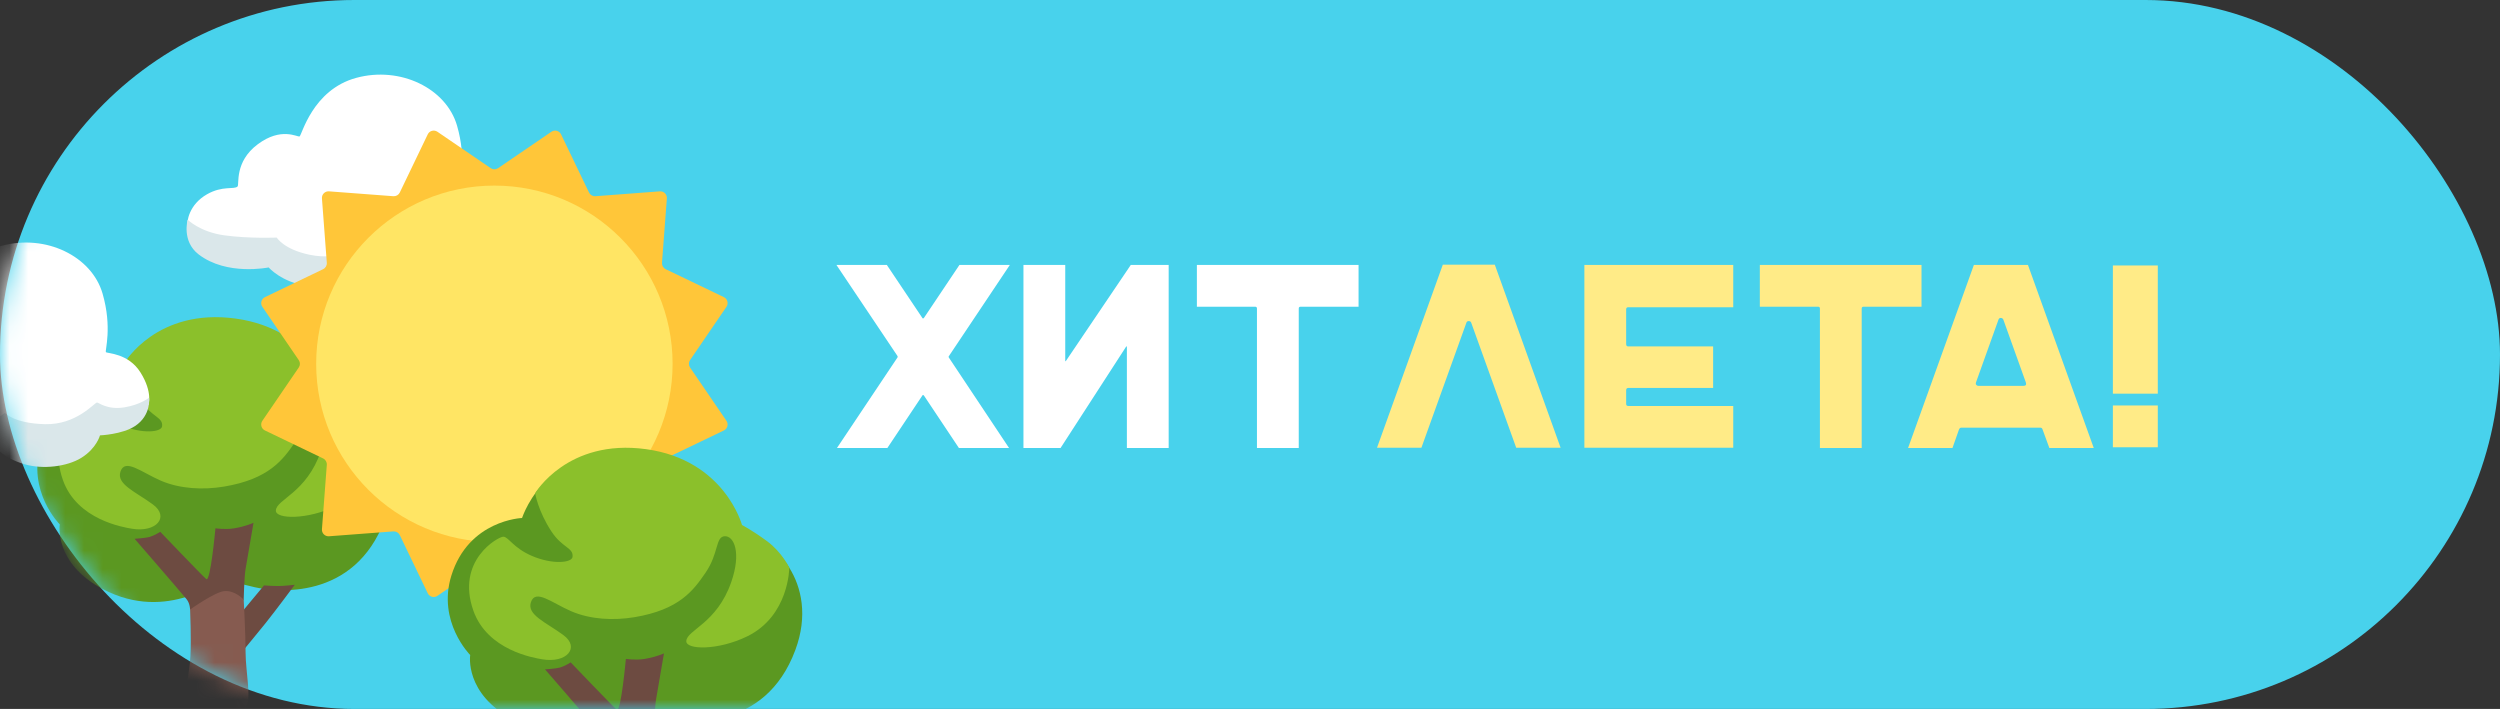 <svg width="134" height="38" viewBox="0 0 134 38" fill="none" xmlns="http://www.w3.org/2000/svg">
<rect x="0" y="0" width="134" height="38" fill="#333333" stroke="none"/>
<rect width="134" height="38" rx="19" fill="#48D2EC"/>
<mask id="mask0_1277_23892" style="mask-type:alpha" maskUnits="userSpaceOnUse" x="0" y="0" width="68" height="38">
<rect width="68" height="38" rx="19" fill="#48D2EC"/>
</mask>
<g mask="url(#mask0_1277_23892)">
<path d="M5.981 20.765C5.981 20.765 6.407 19.486 7.411 18.684C8.415 17.881 17.721 21.319 17.721 21.319C17.721 21.319 19.346 21.898 20.308 23.435C20.955 24.468 21.316 25.996 20.631 27.841C18.998 32.234 14.762 31.727 13.658 31.476C13.139 31.359 11.876 31.024 11.876 31.024C11.876 31.024 8.991 33.407 5.519 31.579C2.875 30.188 3.203 28.109 3.203 28.109C3.203 28.109 1.423 26.329 2.194 23.85C3.122 20.865 5.981 20.765 5.981 20.765Z" fill="#5B9821"/>
<path d="M12.002 26.082C14.411 25.681 15.162 24.652 15.816 23.699C16.536 22.648 16.343 21.767 16.844 21.742C17.345 21.718 17.745 22.622 17.195 24.2C16.417 26.432 14.817 26.76 14.786 27.361C14.761 27.837 16.489 27.87 18.048 27.11C20.306 26.006 20.306 23.422 20.306 23.422C20.306 23.422 19.905 22.594 19.127 22.017C18.349 21.441 17.771 21.14 17.771 21.14C17.771 21.14 16.843 17.654 12.629 17.075C8.416 16.497 6.683 19.435 6.683 19.435C6.683 19.435 6.834 20.388 7.561 21.492C8.141 22.373 8.74 22.345 8.689 22.846C8.656 23.172 7.61 23.272 6.506 22.795C5.501 22.361 5.252 21.767 4.977 21.767C4.702 21.767 2.421 23.037 3.372 25.73C4.126 27.862 6.615 28.261 7.06 28.338C8.365 28.564 9.117 27.711 8.188 27.033C7.26 26.355 6.231 25.954 6.457 25.278C6.701 24.545 7.57 25.309 8.614 25.761C9.646 26.208 10.895 26.267 12.002 26.082Z" fill="#8BC02B"/>
<path d="M7.213 28.878C7.213 28.878 7.791 28.845 8.029 28.776C8.268 28.708 8.59 28.505 8.59 28.505C8.59 28.505 10.823 30.842 11.055 31.038C11.281 31.229 11.547 28.317 11.547 28.317C11.547 28.317 12.057 28.396 12.533 28.321C13.161 28.221 13.588 28.021 13.588 28.021C13.588 28.021 13.283 29.813 13.164 30.493C13.089 30.929 13.062 32.142 13.062 32.142L11.43 33.501L10.188 32.667C10.188 32.667 10.184 32.34 10 32.117C9.429 31.427 7.213 28.878 7.213 28.878ZM12.908 32.874L14.15 31.378C14.15 31.378 14.592 31.411 14.916 31.411C15.238 31.411 15.801 31.343 15.801 31.343C15.801 31.343 14.781 32.72 14.236 33.399C13.691 34.079 12.978 34.931 12.978 34.931L12.299 32.958L12.908 32.874Z" fill="#6D4B41"/>
<path d="M12.026 31.683C11.518 31.728 10.19 32.669 10.19 32.669C10.19 32.669 10.258 34.267 10.207 35.169C10.156 36.071 9.801 37.544 10.128 37.918C10.412 38.24 12.798 38.301 13.154 37.926C13.511 37.551 13.164 36.003 13.164 34.999C13.164 33.995 13.063 32.142 13.063 32.142C13.063 32.142 12.604 31.632 12.026 31.683Z" fill="#865B50"/>
<path d="M12.734 9.995C12.836 9.892 12.553 8.674 13.814 7.734C15.074 6.793 15.934 7.354 16.055 7.313C16.174 7.273 16.735 4.812 19.096 4.173C21.456 3.533 23.917 4.733 24.497 6.733C25.027 8.562 24.616 9.794 24.677 9.874C24.737 9.953 25.878 9.914 26.537 10.974C27.197 12.034 26.958 12.695 26.958 12.695L22.758 13.995H16.036C16.036 13.995 10.115 12.434 10.055 12.155C9.995 11.875 10.13 10.965 11.095 10.414C11.934 9.935 12.553 10.175 12.734 9.995Z" fill="white"/>
<path d="M14.398 14.334C14.398 14.334 12.155 14.803 10.639 13.63C9.727 12.922 10.059 11.775 10.059 11.775C10.059 11.775 10.713 12.436 12.033 12.615C13.353 12.795 14.834 12.734 14.834 12.734C14.834 12.734 15.203 13.365 16.594 13.655C18.338 14.018 19.257 13.125 19.257 13.125C19.257 13.125 19.735 13.696 21.416 13.736C23.097 13.776 24.039 12.602 24.197 12.575C24.276 12.562 24.74 12.983 25.658 12.835C26.532 12.694 26.992 12.315 26.992 12.315C26.992 12.315 27.119 13.256 26.239 13.836C25.552 14.287 24.359 14.336 24.359 14.336C24.359 14.336 24.177 15.034 23.357 15.541C22.595 16.014 21.282 16.172 20.31 15.882C19.09 15.518 18.787 14.963 18.787 14.963C18.787 14.963 17.878 15.495 16.457 15.315C15.114 15.147 14.398 14.334 14.398 14.334Z" fill="#DAE7EA"/>
<path d="M-6.266 18.995C-6.164 18.892 -6.447 17.674 -5.186 16.734C-3.926 15.793 -3.066 16.354 -2.945 16.313C-2.826 16.273 -2.265 13.812 0.096 13.173C2.456 12.533 4.917 13.733 5.497 15.733C6.027 17.562 5.616 18.794 5.677 18.874C5.737 18.953 6.878 18.914 7.537 19.974C8.197 21.034 7.958 21.695 7.958 21.695L3.758 22.995H-2.964C-2.964 22.995 -8.885 21.434 -8.945 21.155C-9.005 20.875 -8.87 19.965 -7.905 19.414C-7.066 18.935 -6.447 19.175 -6.266 18.995Z" fill="white"/>
<path d="M-4.603 23.334C-4.603 23.334 -6.845 23.803 -8.361 22.63C-9.273 21.922 -8.941 20.775 -8.941 20.775C-8.941 20.775 -8.287 21.436 -6.967 21.615C-5.647 21.795 -4.166 21.734 -4.166 21.734C-4.166 21.734 -3.797 22.365 -2.406 22.655C-0.662 23.017 0.257 22.125 0.257 22.125C0.257 22.125 0.735 22.696 2.416 22.736C4.097 22.776 5.039 21.602 5.197 21.575C5.276 21.562 5.74 21.983 6.658 21.835C7.532 21.695 7.992 21.315 7.992 21.315C7.992 21.315 8.118 22.256 7.239 22.836C6.553 23.288 5.359 23.336 5.359 23.336C5.359 23.336 5.177 24.034 4.357 24.541C3.595 25.014 2.282 25.172 1.31 24.882C0.09 24.518 -0.213 23.962 -0.213 23.962C-0.213 23.962 -1.122 24.495 -2.543 24.315C-3.886 24.147 -4.603 23.334 -4.603 23.334Z" fill="#DAE7EA"/>
<path d="M26.7 9.012L29.555 7.062C29.734 6.94 29.98 7.005 30.073 7.201L31.571 10.318C31.602 10.382 31.651 10.435 31.713 10.471C31.775 10.506 31.846 10.523 31.917 10.517L35.365 10.256C35.581 10.239 35.761 10.419 35.744 10.635L35.483 14.083C35.478 14.154 35.494 14.225 35.529 14.287C35.565 14.349 35.618 14.398 35.682 14.429L38.799 15.927C38.995 16.02 39.06 16.266 38.938 16.445L36.988 19.3C36.948 19.359 36.926 19.429 36.926 19.5C36.926 19.571 36.948 19.641 36.988 19.7L38.938 22.555C39.06 22.734 38.995 22.98 38.799 23.073L35.682 24.571C35.618 24.602 35.565 24.651 35.529 24.713C35.494 24.775 35.478 24.846 35.483 24.917L35.744 28.365C35.761 28.581 35.581 28.761 35.365 28.744L31.917 28.483C31.846 28.478 31.775 28.494 31.713 28.529C31.651 28.565 31.602 28.618 31.571 28.683L30.073 31.799C29.98 31.995 29.734 32.06 29.555 31.938L26.7 29.988C26.641 29.948 26.571 29.926 26.5 29.926C26.429 29.926 26.359 29.948 26.3 29.988L23.445 31.938C23.266 32.06 23.02 31.995 22.927 31.799L21.429 28.683C21.398 28.618 21.349 28.565 21.287 28.529C21.225 28.494 21.154 28.478 21.083 28.483L17.635 28.744C17.419 28.761 17.239 28.581 17.256 28.365L17.517 24.917C17.523 24.846 17.506 24.775 17.471 24.713C17.435 24.651 17.382 24.602 17.317 24.571L14.201 23.073C14.005 22.98 13.94 22.734 14.062 22.555L16.012 19.7C16.052 19.641 16.074 19.571 16.074 19.5C16.074 19.429 16.052 19.359 16.012 19.3L14.062 16.445C13.94 16.266 14.005 16.02 14.201 15.927L17.317 14.429C17.382 14.398 17.435 14.349 17.471 14.287C17.506 14.225 17.523 14.154 17.517 14.083L17.256 10.635C17.239 10.419 17.419 10.239 17.635 10.256L21.083 10.517C21.154 10.522 21.225 10.506 21.287 10.471C21.349 10.435 21.398 10.382 21.429 10.318L22.927 7.201C23.02 7.005 23.266 6.94 23.445 7.062L26.3 9.012C26.359 9.052 26.429 9.074 26.5 9.074C26.571 9.074 26.641 9.052 26.7 9.012Z" fill="#FFC639"/>
<path d="M26.499 29.052C31.775 29.052 36.051 24.775 36.051 19.5C36.051 14.225 31.775 9.948 26.499 9.948C21.224 9.948 16.947 14.225 16.947 19.5C16.947 24.775 21.224 29.052 26.499 29.052Z" fill="#FFE564"/>
<path d="M27.981 27.765C27.981 27.765 28.407 26.486 29.411 25.684C30.415 24.881 39.721 28.319 39.721 28.319C39.721 28.319 41.346 28.898 42.308 30.435C42.955 31.468 43.316 32.996 42.63 34.841C40.998 39.234 36.762 38.727 35.658 38.476C35.139 38.359 33.876 38.024 33.876 38.024C33.876 38.024 30.991 40.407 27.519 38.579C24.875 37.188 25.203 35.109 25.203 35.109C25.203 35.109 23.423 33.329 24.194 30.85C25.122 27.865 27.981 27.765 27.981 27.765Z" fill="#5B9821"/>
<path d="M34.002 33.082C36.411 32.681 37.163 31.652 37.816 30.699C38.536 29.648 38.343 28.767 38.844 28.742C39.345 28.718 39.745 29.622 39.195 31.2C38.417 33.432 36.817 33.76 36.786 34.361C36.761 34.837 38.489 34.87 40.048 34.11C42.306 33.007 42.306 30.422 42.306 30.422C42.306 30.422 41.905 29.594 41.127 29.017C40.349 28.441 39.771 28.14 39.771 28.14C39.771 28.14 38.843 24.654 34.629 24.075C30.416 23.497 28.683 26.435 28.683 26.435C28.683 26.435 28.834 27.388 29.561 28.492C30.141 29.373 30.74 29.345 30.689 29.846C30.656 30.172 29.61 30.272 28.506 29.795C27.501 29.361 27.252 28.767 26.977 28.767C26.702 28.767 24.421 30.037 25.372 32.73C26.126 34.862 28.615 35.261 29.06 35.338C30.365 35.564 31.117 34.711 30.188 34.033C29.26 33.355 28.231 32.954 28.457 32.278C28.701 31.545 29.57 32.309 30.614 32.761C31.646 33.208 32.895 33.267 34.002 33.082Z" fill="#8BC02B"/>
<path d="M29.213 35.878C29.213 35.878 29.791 35.844 30.029 35.776C30.267 35.708 30.59 35.505 30.59 35.505C30.59 35.505 32.824 37.842 33.055 38.038C33.281 38.229 33.547 35.317 33.547 35.317C33.547 35.317 34.057 35.396 34.533 35.321C35.161 35.221 35.588 35.021 35.588 35.021C35.588 35.021 35.283 36.813 35.164 37.493C35.089 37.929 35.062 39.142 35.062 39.142L33.43 40.501L32.188 39.667C32.188 39.667 32.184 39.34 32 39.117C31.429 38.427 29.213 35.878 29.213 35.878ZM34.908 39.874L36.15 38.378C36.15 38.378 36.592 38.411 36.916 38.411C37.238 38.411 37.801 38.343 37.801 38.343C37.801 38.343 36.781 39.72 36.236 40.399C35.691 41.079 34.978 41.931 34.978 41.931L34.299 39.958L34.908 39.874Z" fill="#6D4B41"/>
</g>
<path d="M50.852 19.1C50.843 19.109 50.843 19.128 50.852 19.156L54.086 24.014H51.398L49.522 21.2C49.485 21.163 49.457 21.163 49.438 21.2L47.562 24.014H44.86L48.108 19.156C48.117 19.137 48.117 19.114 48.108 19.086L44.832 14.2H47.534L49.438 17.042C49.457 17.079 49.485 17.079 49.522 17.042L51.426 14.2H54.128L50.852 19.1ZM57.097 14.2V19.324C57.097 19.343 57.102 19.357 57.111 19.366C57.121 19.366 57.13 19.357 57.139 19.338L60.611 14.2H62.641V24.014H60.401V18.596C60.401 18.577 60.397 18.568 60.387 18.568C60.378 18.559 60.369 18.563 60.359 18.582L56.845 24.014H54.857V14.2H57.097ZM72.819 14.2V16.44H69.711C69.646 16.44 69.613 16.473 69.613 16.538V24.014H67.373V16.538C67.373 16.473 67.34 16.44 67.275 16.44H64.153V14.2H72.819Z" fill="white"/>
<path d="M83.649 24H81.269L78.861 17.308C78.842 17.243 78.795 17.21 78.721 17.21C78.655 17.21 78.613 17.243 78.595 17.308L76.187 24H73.807L77.335 14.186H80.121L83.649 24ZM87.274 16.468C87.199 16.468 87.162 16.505 87.162 16.58V18.442C87.162 18.526 87.199 18.568 87.274 18.568H91.824V20.794H87.274C87.199 20.794 87.162 20.836 87.162 20.92V21.648C87.162 21.723 87.199 21.76 87.274 21.76H92.902V24H84.922V14.2H92.902V16.468H87.274ZM102.993 14.2V16.44H99.885C99.82 16.44 99.787 16.473 99.787 16.538V24.014H97.547V16.538C97.547 16.473 97.514 16.44 97.449 16.44H94.327V14.2H102.993ZM112.226 24.014H109.846L109.482 23.02C109.464 22.955 109.422 22.922 109.356 22.922H105.128C105.072 22.922 105.03 22.955 105.002 23.02L104.652 24.014H102.272L105.8 14.2H108.698L112.226 24.014ZM105.912 20.5C105.894 20.547 105.898 20.589 105.926 20.626C105.954 20.663 105.992 20.682 106.038 20.682H108.46C108.582 20.682 108.624 20.621 108.586 20.5L107.382 17.14C107.354 17.075 107.308 17.042 107.242 17.042C107.177 17.042 107.135 17.075 107.116 17.14L105.912 20.5ZM113.25 23.972V21.732H115.658V23.972H113.25ZM113.25 14.228H115.658V21.102H113.25V14.228Z" fill="#FFEB87"/>
</svg>
